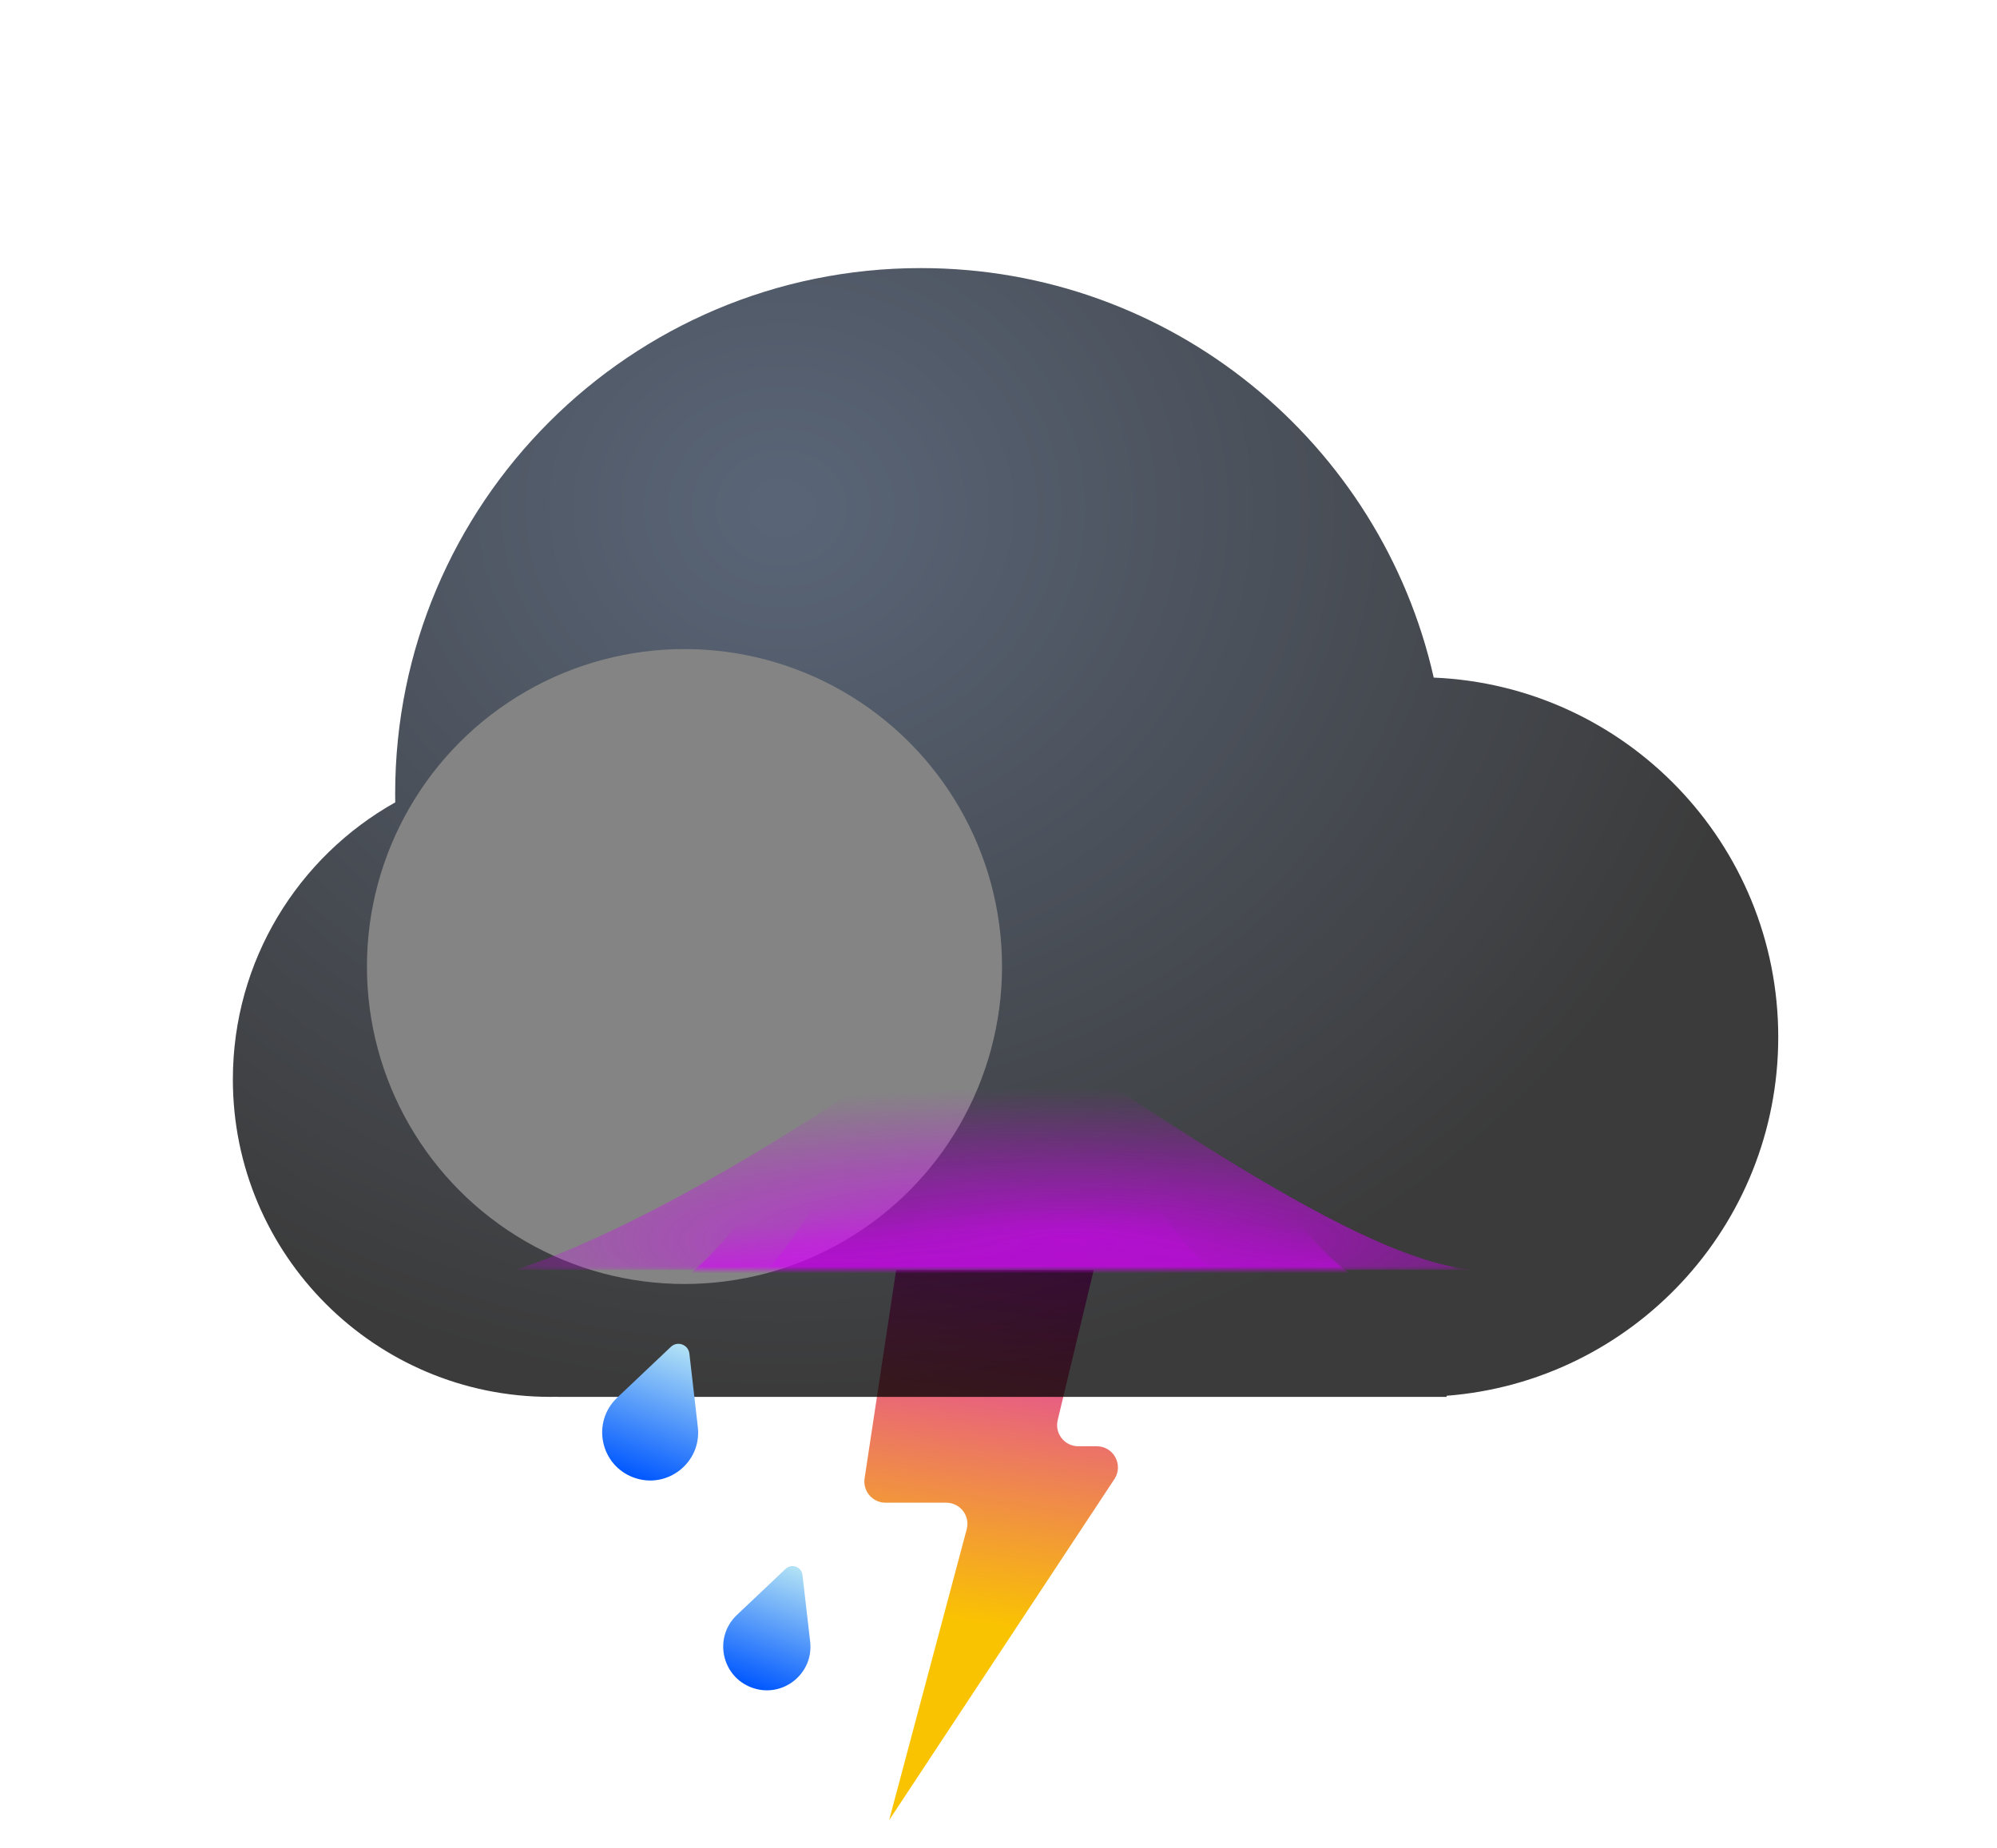 <svg width="283" height="262" viewBox="0 0 283 262" fill="none" xmlns="http://www.w3.org/2000/svg">
<g filter="url(#filter0_d_303_816)">
<path d="M122.523 205.551L127 176H155L149.888 197.3C149.435 199.186 150.865 201 152.805 201H155.424C157.814 201 159.244 203.659 157.927 205.653L126 254L136.994 212.773C137.502 210.868 136.066 209 134.095 209H125.489C123.653 209 122.248 207.366 122.523 205.551Z" fill="url(#paint0_linear_303_816)"/>
<g filter="url(#filter1_bdi_303_816)">
<path fill-rule="evenodd" clip-rule="evenodd" d="M200 176H78V175.989C77.668 175.996 77.334 176 77 176C52.147 176 32 155.853 32 131C32 114.134 41.279 99.435 55.01 91.73C55.003 91.32 55 90.911 55 90.5C55 49.355 88.355 16 129.5 16C164.991 16 194.686 40.818 202.177 74.046C229.334 75.186 251 97.563 251 125C251 151.82 230.297 173.805 204 175.845V176H200Z" fill="url(#paint1_radial_303_816)" fill-opacity="0.77"/>
</g>
<g style="mix-blend-mode:soft-light" filter="url(#filter2_di_303_816)">
<circle cx="77" cy="131" r="45" fill="#848484"/>
</g>
<mask id="mask0_303_816" style="mask-type:alpha" maskUnits="userSpaceOnUse" x="32" y="16" width="219" height="160">
<path fill-rule="evenodd" clip-rule="evenodd" d="M200 176H78V175.989C77.668 175.996 77.334 176 77 176C52.147 176 32 155.853 32 131C32 114.134 41.279 99.435 55.01 91.73C55.003 91.32 55 90.911 55 90.5C55 49.355 88.355 16 129.5 16C164.991 16 194.686 40.818 202.177 74.046C229.334 75.186 251 97.563 251 125C251 151.137 231.339 172.681 206 175.651V176H200Z" fill="url(#paint2_radial_303_816)" fill-opacity="0.77"/>
</mask>
<g mask="url(#mask0_303_816)">
<g filter="url(#filter3_f_303_816)">
<path d="M139 138C112.544 157.479 88.514 171.005 73 176H210C193.343 176 158.189 149.55 139 138Z" fill="url(#paint3_radial_303_816)"/>
</g>
<g style="mix-blend-mode:screen" filter="url(#filter4_f_303_816)">
<path d="M145 121C128.284 130.573 104.802 175.545 95 178H195C184.475 178 157.124 126.677 145 121Z" fill="url(#paint4_linear_303_816)"/>
</g>
<g style="mix-blend-mode:screen" filter="url(#filter5_f_303_816)">
<path d="M140 133C128.781 139.402 112.579 176.358 106 178L173 176C165.936 176 148.137 136.796 140 133Z" fill="url(#paint5_linear_303_816)"/>
</g>
</g>
<path d="M95.069 186.91C96.003 186.025 97.546 186.587 97.694 187.865L98.891 198.271C99.469 203.292 94.562 207.165 89.813 205.437V205.437C85.064 203.708 83.794 197.586 87.464 194.111L95.069 186.91Z" fill="url(#paint6_linear_303_816)"/>
<path d="M111.335 218.373C112.185 217.568 113.588 218.079 113.721 219.241L114.81 228.701C115.336 233.265 110.875 236.787 106.558 235.215V235.215C102.24 233.643 101.086 228.078 104.422 224.919L111.335 218.373Z" fill="url(#paint7_linear_303_816)"/>
</g>
<defs>
<filter id="filter0_d_303_816" x="28" y="16" width="227" height="246" filterUnits="userSpaceOnUse" color-interpolation-filters="sRGB">
<feFlood flood-opacity="0" result="BackgroundImageFix"/>
<feColorMatrix in="SourceAlpha" type="matrix" values="0 0 0 0 0 0 0 0 0 0 0 0 0 0 0 0 0 0 127 0" result="hardAlpha"/>
<feOffset dy="4"/>
<feGaussianBlur stdDeviation="2"/>
<feComposite in2="hardAlpha" operator="out"/>
<feColorMatrix type="matrix" values="0 0 0 0 0 0 0 0 0 0 0 0 0 0 0 0 0 0 0.25 0"/>
<feBlend mode="normal" in2="BackgroundImageFix" result="effect1_dropShadow_303_816"/>
<feBlend mode="normal" in="SourceGraphic" in2="effect1_dropShadow_303_816" result="shape"/>
</filter>
<filter id="filter1_bdi_303_816" x="0" y="0" width="283" height="224" filterUnits="userSpaceOnUse" color-interpolation-filters="sRGB">
<feFlood flood-opacity="0" result="BackgroundImageFix"/>
<feGaussianBlur in="BackgroundImage" stdDeviation="8"/>
<feComposite in2="SourceAlpha" operator="in" result="effect1_backgroundBlur_303_816"/>
<feColorMatrix in="SourceAlpha" type="matrix" values="0 0 0 0 0 0 0 0 0 0 0 0 0 0 0 0 0 0 127 0" result="hardAlpha"/>
<feOffset dy="16"/>
<feGaussianBlur stdDeviation="16"/>
<feColorMatrix type="matrix" values="0 0 0 0 0.031 0 0 0 0 0.129 0 0 0 0 0.22 0 0 0 0.2 0"/>
<feBlend mode="normal" in2="effect1_backgroundBlur_303_816" result="effect2_dropShadow_303_816"/>
<feBlend mode="normal" in="SourceGraphic" in2="effect2_dropShadow_303_816" result="shape"/>
<feColorMatrix in="SourceAlpha" type="matrix" values="0 0 0 0 0 0 0 0 0 0 0 0 0 0 0 0 0 0 127 0" result="hardAlpha"/>
<feOffset dx="1" dy="2"/>
<feGaussianBlur stdDeviation="7"/>
<feComposite in2="hardAlpha" operator="arithmetic" k2="-1" k3="1"/>
<feColorMatrix type="matrix" values="0 0 0 0 0.076 0 0 0 0 0.186 0 0 0 0 0.358 0 0 0 1 0"/>
<feBlend mode="normal" in2="shape" result="effect3_innerShadow_303_816"/>
</filter>
<filter id="filter2_di_303_816" x="24" y="70" width="120" height="118" filterUnits="userSpaceOnUse" color-interpolation-filters="sRGB">
<feFlood flood-opacity="0" result="BackgroundImageFix"/>
<feColorMatrix in="SourceAlpha" type="matrix" values="0 0 0 0 0 0 0 0 0 0 0 0 0 0 0 0 0 0 127 0" result="hardAlpha"/>
<feOffset dx="-2" dy="-10"/>
<feGaussianBlur stdDeviation="3"/>
<feColorMatrix type="matrix" values="0 0 0 0 0 0 0 0 0 0 0 0 0 0 0 0 0 0 0.22 0"/>
<feBlend mode="normal" in2="BackgroundImageFix" result="effect1_dropShadow_303_816"/>
<feBlend mode="normal" in="SourceGraphic" in2="effect1_dropShadow_303_816" result="shape"/>
<feColorMatrix in="SourceAlpha" type="matrix" values="0 0 0 0 0 0 0 0 0 0 0 0 0 0 0 0 0 0 127 0" result="hardAlpha"/>
<feOffset dx="22" dy="12"/>
<feGaussianBlur stdDeviation="11"/>
<feComposite in2="hardAlpha" operator="arithmetic" k2="-1" k3="1"/>
<feColorMatrix type="matrix" values="0 0 0 0 1 0 0 0 0 1 0 0 0 0 1 0 0 0 0.74 0"/>
<feBlend mode="normal" in2="shape" result="effect2_innerShadow_303_816"/>
</filter>
<filter id="filter3_f_303_816" x="65" y="130" width="153" height="54" filterUnits="userSpaceOnUse" color-interpolation-filters="sRGB">
<feFlood flood-opacity="0" result="BackgroundImageFix"/>
<feBlend mode="normal" in="SourceGraphic" in2="BackgroundImageFix" result="shape"/>
<feGaussianBlur stdDeviation="4" result="effect1_foregroundBlur_303_816"/>
</filter>
<filter id="filter4_f_303_816" x="91" y="117" width="108" height="65" filterUnits="userSpaceOnUse" color-interpolation-filters="sRGB">
<feFlood flood-opacity="0" result="BackgroundImageFix"/>
<feBlend mode="normal" in="SourceGraphic" in2="BackgroundImageFix" result="shape"/>
<feGaussianBlur stdDeviation="2" result="effect1_foregroundBlur_303_816"/>
</filter>
<filter id="filter5_f_303_816" x="102" y="129" width="75" height="53" filterUnits="userSpaceOnUse" color-interpolation-filters="sRGB">
<feFlood flood-opacity="0" result="BackgroundImageFix"/>
<feBlend mode="normal" in="SourceGraphic" in2="BackgroundImageFix" result="shape"/>
<feGaussianBlur stdDeviation="2" result="effect1_foregroundBlur_303_816"/>
</filter>
<linearGradient id="paint0_linear_303_816" x1="141" y1="161" x2="131.5" y2="225" gradientUnits="userSpaceOnUse">
<stop stop-color="#D601FA"/>
<stop offset="1" stop-color="#FAC301"/>
</linearGradient>
<radialGradient id="paint1_radial_303_816" cx="0" cy="0" r="1" gradientUnits="userSpaceOnUse" gradientTransform="translate(109.164 50.114) rotate(90.669) scale(125.829 143.587)">
<stop offset="0.016" stop-color="#27364E"/>
<stop offset="1"/>
</radialGradient>
<radialGradient id="paint2_radial_303_816" cx="0" cy="0" r="1" gradientUnits="userSpaceOnUse" gradientTransform="translate(109.164 50.114) rotate(90.669) scale(125.829 143.587)">
<stop stop-color="white"/>
<stop offset="1" stop-color="#99CEFF"/>
</radialGradient>
<radialGradient id="paint3_radial_303_816" cx="0" cy="0" r="1" gradientUnits="userSpaceOnUse" gradientTransform="translate(151.889 171.786) rotate(-90) scale(21.539 111.274)">
<stop stop-color="#D601FA"/>
<stop offset="1" stop-color="#D601FA" stop-opacity="0"/>
</radialGradient>
<linearGradient id="paint4_linear_303_816" x1="147.688" y1="176.888" x2="147.688" y2="169.542" gradientUnits="userSpaceOnUse">
<stop stop-color="#D601FA"/>
<stop offset="1" stop-color="#D601FA" stop-opacity="0"/>
</linearGradient>
<linearGradient id="paint5_linear_303_816" x1="141.361" y1="177.224" x2="141.361" y2="167.077" gradientUnits="userSpaceOnUse">
<stop stop-color="#D601FA"/>
<stop offset="1" stop-color="#D601FA" stop-opacity="0"/>
</linearGradient>
<linearGradient id="paint6_linear_303_816" x1="97.336" y1="184.763" x2="89.811" y2="205.436" gradientUnits="userSpaceOnUse">
<stop stop-color="#C4F0F4"/>
<stop offset="1" stop-color="#0057FF"/>
</linearGradient>
<linearGradient id="paint7_linear_303_816" x1="113.397" y1="216.421" x2="106.555" y2="235.214" gradientUnits="userSpaceOnUse">
<stop stop-color="#C4F0F4"/>
<stop offset="1" stop-color="#0057FF"/>
</linearGradient>
</defs>
</svg>

